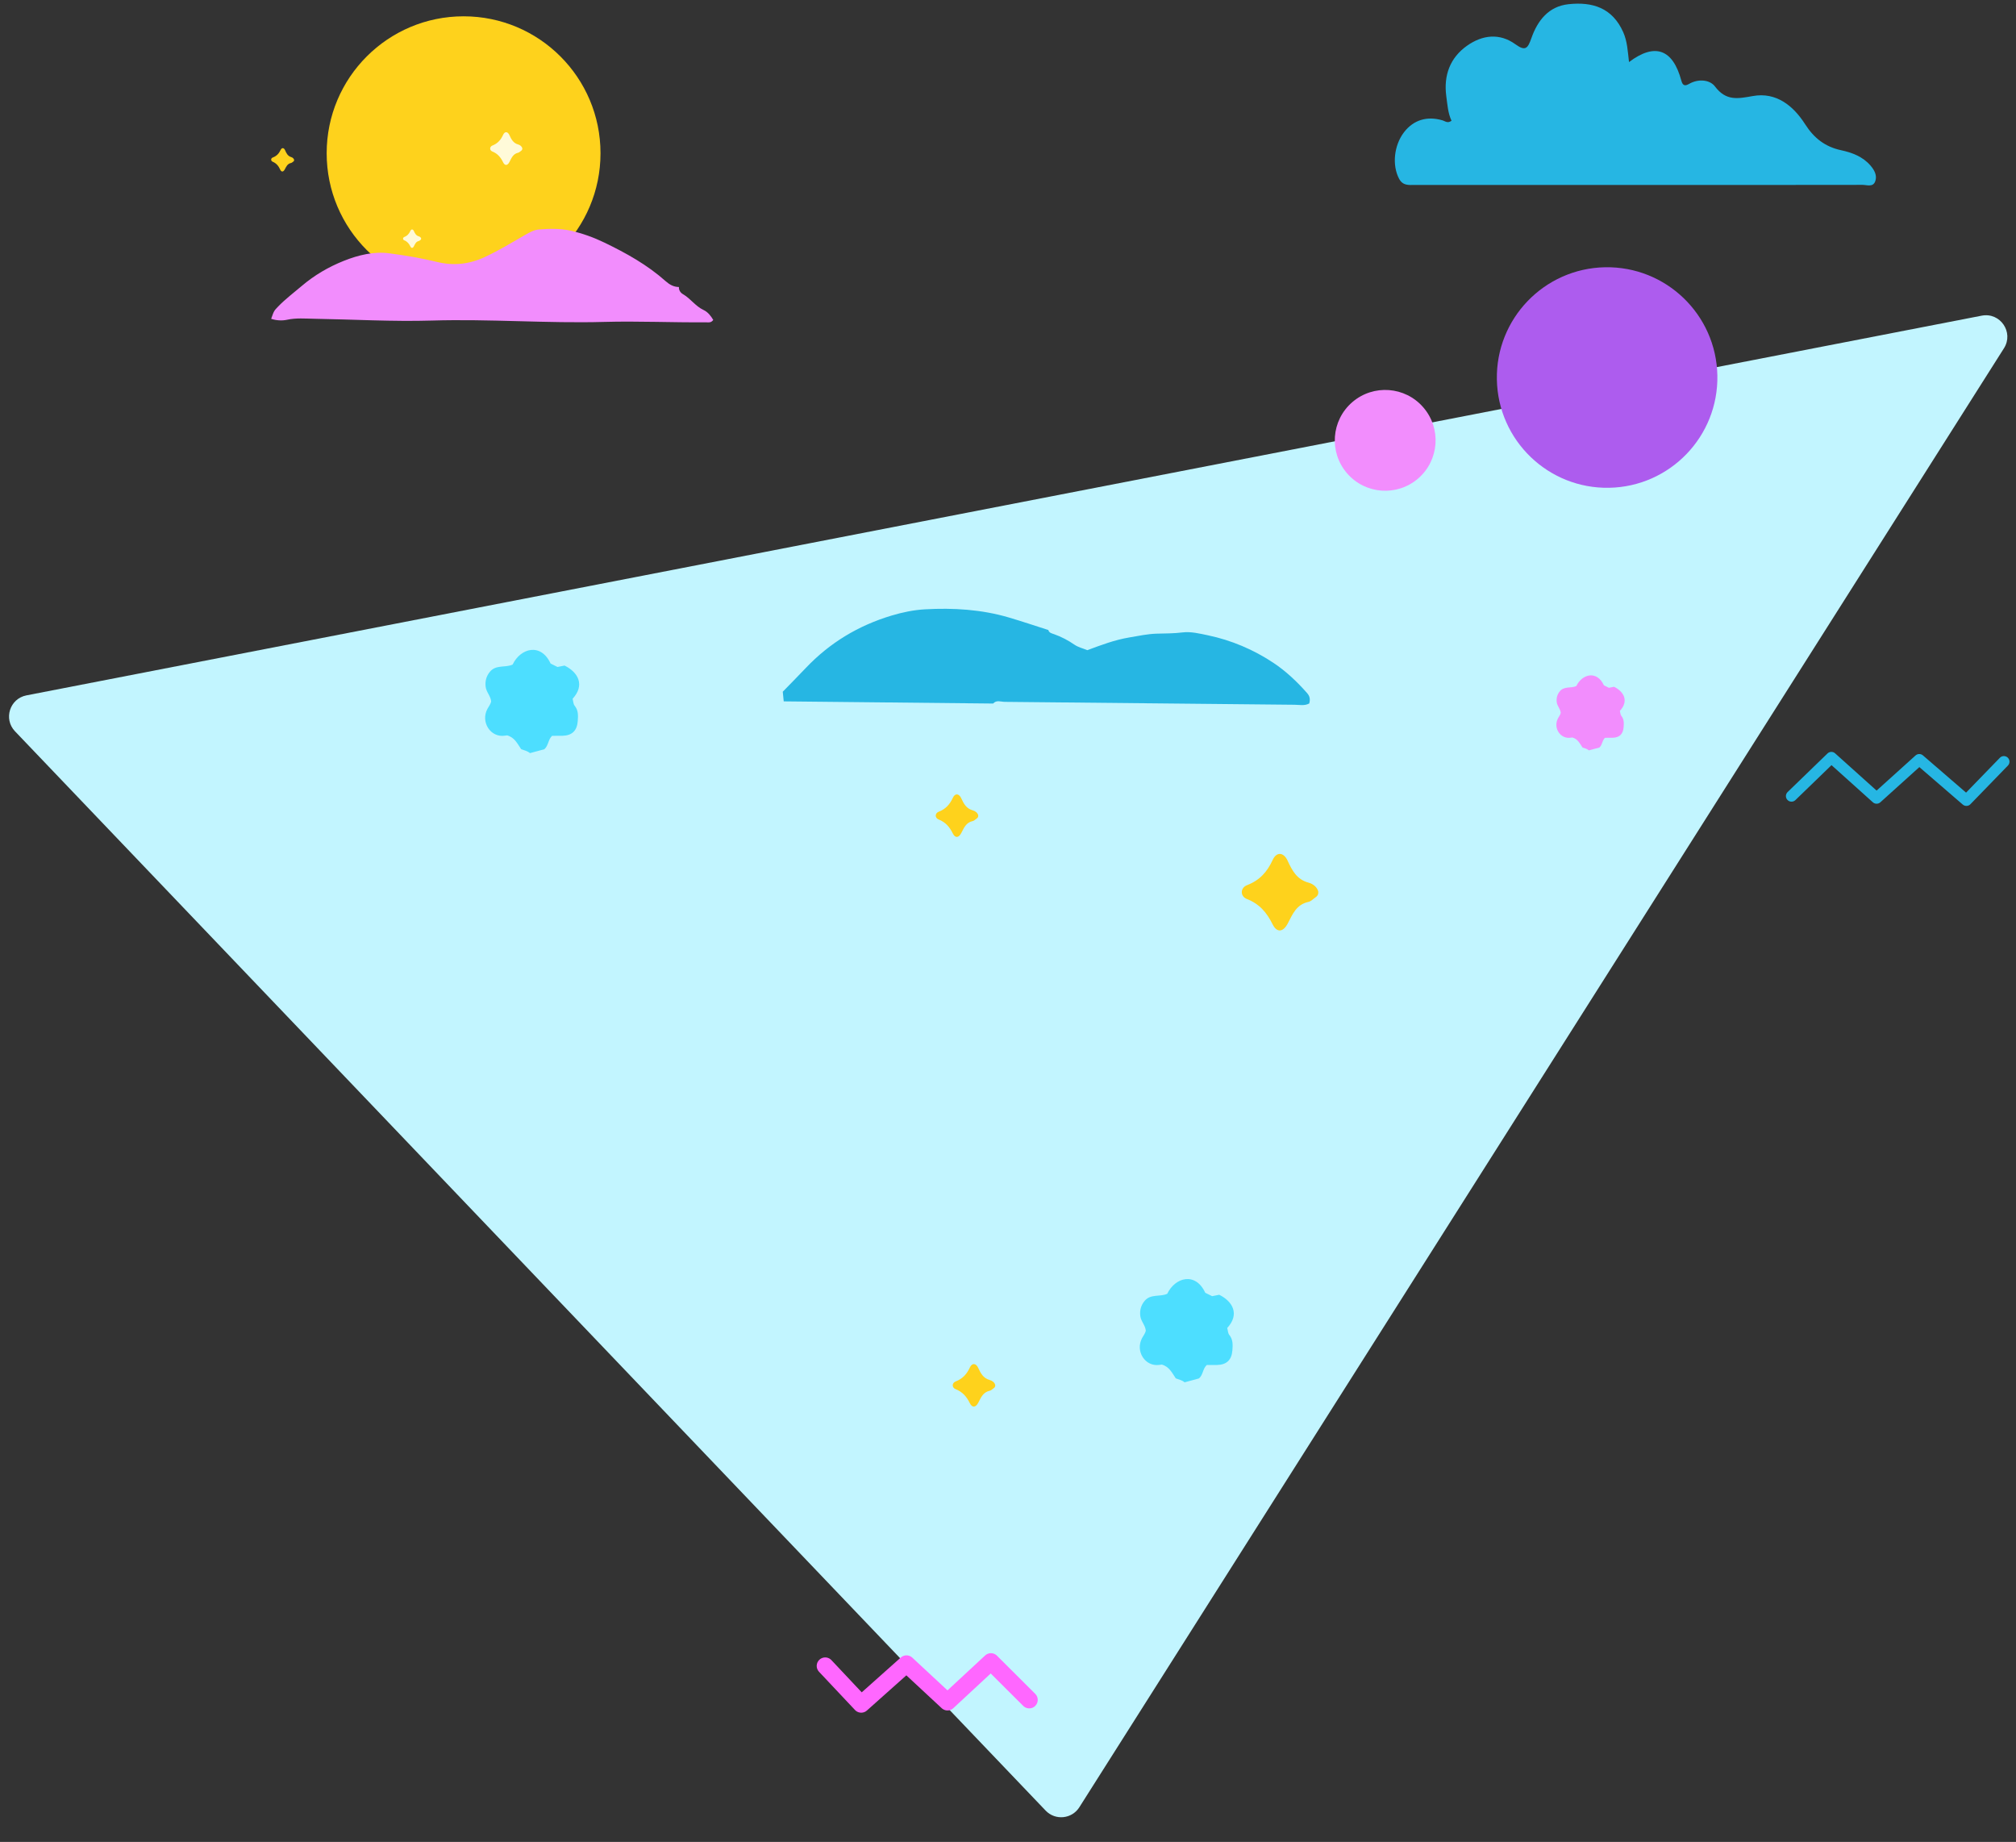 <svg viewBox="16.938 15.57 237.125 216.629" fill="none" xmlns="http://www.w3.org/2000/svg" xmlns:xlink="http://www.w3.org/1999/xlink" overflow="visible" width="237.125px" height="216.629px"><rect x="16.938" y="15.57" width="237.125" height="216.629" fill="#333333" stroke="none"/><g id="Master/Background/Abstract 3"><path id="Background" fill-rule="evenodd" clip-rule="evenodd" d="M20.047 97.353L250.032 52.695C252.208 52.273 253.834 54.656 252.647 56.528L143.89 228.123C143.011 229.509 141.063 229.703 139.929 228.515L18.702 101.579C17.322 100.133 18.086 97.734 20.047 97.353" fill="#C2F5FF"/><g id="Medium Decoration" transform="translate(40.832 3.488) scale(1 1)"><g id="Medium Decoration/Sun and Cloud"><path id="Fill 114" fill-rule="evenodd" clip-rule="evenodd" d="M46.739 30.105C46.739 39 39.529 46.209 30.634 46.209C21.739 46.209 14.529 39 14.529 30.105C14.529 21.21 21.739 14 30.634 14C39.529 14 46.739 21.21 46.739 30.105" fill="#FED21C"/><path id="Fill 122" fill-rule="evenodd" clip-rule="evenodd" d="M10.7 30.889C10.703 30.996 10.662 31.048 10.601 31.087C10.515 31.145 10.435 31.232 10.342 31.25C9.914 31.333 9.774 31.684 9.598 32.008C9.43 32.319 9.208 32.342 9.062 32.025C8.867 31.602 8.617 31.287 8.175 31.1C7.935 30.998 7.944 30.695 8.193 30.603C8.645 30.436 8.912 30.139 9.116 29.715C9.259 29.416 9.508 29.448 9.638 29.752C9.792 30.108 9.948 30.436 10.367 30.561C10.521 30.606 10.668 30.728 10.7 30.889" fill="#FED21C"/><path id="Fill 128" fill-rule="evenodd" clip-rule="evenodd" d="M37.541 29.528C37.549 29.678 37.493 29.752 37.409 29.809C37.291 29.891 37.182 30.016 37.052 30.045C36.454 30.174 36.268 30.669 36.031 31.129C35.805 31.568 35.494 31.607 35.28 31.167C34.996 30.581 34.636 30.147 34.011 29.897C33.671 29.762 33.674 29.337 34.02 29.201C34.649 28.954 35.015 28.531 35.288 27.93C35.479 27.508 35.828 27.545 36.021 27.966C36.247 28.461 36.474 28.916 37.065 29.078C37.282 29.136 37.491 29.303 37.541 29.528" fill="#FFFAD9"/><path id="Fill 132" fill-rule="evenodd" clip-rule="evenodd" d="M25.644 40.137C25.648 40.221 25.617 40.263 25.57 40.295C25.503 40.341 25.442 40.411 25.369 40.427C25.032 40.5 24.927 40.779 24.794 41.037C24.667 41.284 24.492 41.307 24.372 41.059C24.211 40.729 24.009 40.485 23.657 40.345C23.466 40.269 23.468 40.03 23.663 39.952C24.016 39.814 24.222 39.575 24.375 39.238C24.483 39 24.68 39.021 24.789 39.258C24.915 39.536 25.043 39.792 25.376 39.883C25.498 39.916 25.616 40.01 25.644 40.137" fill="#FFFAD9"/><path id="Fill 9" fill-rule="evenodd" clip-rule="evenodd" d="M55.964 45.838C55.345 45.834 54.848 45.549 54.403 45.153C52.25 43.237 49.765 41.851 47.183 40.608C45.925 40.001 44.631 39.535 43.273 39.223C42.025 38.936 40.755 38.976 39.502 39.068C38.966 39.107 38.423 39.395 37.907 39.691C36.325 40.599 34.768 41.556 33.103 42.324C31.276 43.167 29.445 43.367 27.469 42.882C25.65 42.435 23.788 42.125 21.929 41.879C20.067 41.632 18.26 42.077 16.543 42.761C14.741 43.48 13.08 44.451 11.584 45.725C10.664 46.509 9.693 47.233 8.849 48.105C8.335 48.635 8.332 48.632 8 49.579C8.617 49.781 9.282 49.817 9.869 49.689C10.938 49.457 11.995 49.554 13.056 49.572C17.68 49.646 22.31 49.922 26.927 49.782C33.691 49.578 40.442 50.129 47.192 49.942C51.18 49.832 55.154 50.024 59.134 49.988C59.41 49.986 59.723 50.092 60 49.709C59.727 49.248 59.375 48.779 58.854 48.538C57.907 48.095 57.331 47.196 56.445 46.684C56.157 46.519 55.938 46.224 55.962 45.836L55.964 45.838Z" fill="#F28DFD"/></g></g><g id="Medium Decoration" transform="translate(178 0) scale(1 1)"><g id="Medium Decoration/Cloud 6"><path id="Fill 15" fill-rule="evenodd" clip-rule="evenodd" d="M30.545 22.87C30.396 21.588 30.343 20.436 29.865 19.357C28.58 16.462 26.215 15.766 23.434 16.063C21.093 16.313 19.792 17.974 19.057 20.071C18.638 21.264 18.359 21.629 17.186 20.779C15.326 19.431 13.308 19.672 11.503 20.941C9.502 22.349 8.721 24.43 9.053 26.887C9.187 27.876 9.249 28.886 9.668 29.769C9.206 30.115 8.922 29.819 8.632 29.732C6.81 29.185 5.202 29.666 4.085 31.117C2.877 32.689 2.674 35.02 3.495 36.582C3.94 37.424 4.618 37.324 5.314 37.324C13.13 37.326 20.947 37.325 28.763 37.325C38.51 37.325 48.257 37.33 58.005 37.312C58.523 37.311 59.238 37.619 59.505 36.897C59.761 36.204 59.399 35.568 58.95 35.044C58.031 33.974 56.765 33.513 55.481 33.235C53.612 32.832 52.311 31.825 51.258 30.178C49.844 27.965 47.827 26.382 45.122 26.863C43.346 27.179 41.966 27.477 40.652 25.735C40.055 24.945 38.717 24.807 37.623 25.43C37.21 25.664 36.882 25.737 36.702 25.062C35.711 21.355 33.6 20.563 30.545 22.87" fill="#26B6E3"/></g></g><g id="Medium Decoration" transform="translate(175 33) scale(1 1)"><g id="Medium Decoration/Circle 2"><path id="Fill 1" fill-rule="evenodd" clip-rule="evenodd" d="M43.937 26.723C44.073 33.885 38.378 39.801 31.216 39.938C24.055 40.075 18.138 34.379 18.002 27.217C17.865 20.055 23.561 14.139 30.722 14.002C37.884 13.867 43.8 19.562 43.937 26.723" fill="#AD5CEE"/></g></g><g id="Medium Decoration" transform="translate(109 66) scale(1 1)"><g id="Medium Decoration/Cloud 3"><g id="Group 13"><path id="Fill 11" fill-rule="evenodd" clip-rule="evenodd" d="M0.121 32.058C0.084 31.679 0.046 31.3 0.009 30.922C0.914 29.991 1.828 29.068 2.723 28.126C5.53 25.168 8.905 23.138 12.801 21.968C14.084 21.582 15.409 21.306 16.739 21.232C20.07 21.045 23.382 21.245 26.606 22.194C28.162 22.652 29.699 23.173 31.245 23.666C31.332 24.011 31.669 24.066 31.913 24.153C32.782 24.46 33.576 24.881 34.337 25.404C34.762 25.695 35.301 25.818 35.835 26.036C37.423 25.444 39.035 24.831 40.742 24.545C41.828 24.363 42.904 24.124 44.014 24.094C45.019 24.067 46.019 24.076 47.034 23.948C48 23.827 49.034 24.082 50.015 24.287C52.786 24.868 55.379 25.974 57.716 27.524C59.184 28.497 60.501 29.745 61.686 31.09C62.013 31.459 62.065 31.843 61.931 32.307C61.379 32.604 60.789 32.462 60.225 32.456C48.854 32.345 37.484 32.22 26.114 32.115C25.663 32.111 25.147 31.865 24.752 32.313C16.542 32.228 8.331 32.143 0.121 32.058" fill="#26B6E3"/></g></g></g><g id="Decoration" transform="translate(167.937 55.431) scale(1 1)"><g id="Decoration/Circle 1"><path id="Fill 37" fill-rule="evenodd" clip-rule="evenodd" d="M8.054 7.441C10.533 5.301 14.277 5.576 16.416 8.054C18.556 10.532 18.282 14.276 15.803 16.416C13.325 18.555 9.581 18.281 7.442 15.802C5.302 13.325 5.576 9.581 8.054 7.441" fill="#F28DFD"/></g></g><g id="Decoration" transform="translate(68 86) scale(1 1)"><g id="Decoration/Flower 1"><path id="Fill 14" fill-rule="evenodd" clip-rule="evenodd" d="M16.288 11.753C17.766 10.146 16.95 8.639 15.344 7.847C15.092 7.898 14.795 7.956 14.51 8.012C14.228 7.873 13.961 7.741 13.702 7.613C12.558 5.13 10.156 5.79 9.234 7.727C8.407 8.128 7.272 7.707 6.562 8.577C6.142 9.085 5.979 9.667 6.061 10.344C6.137 10.972 6.646 11.415 6.708 12.055C6.652 12.381 6.429 12.646 6.271 12.94C5.437 14.496 6.646 16.342 8.309 16.094C8.428 16.076 8.547 16.061 8.583 16.056C9.488 16.306 9.796 17.043 10.238 17.683C10.595 17.803 10.98 17.9 11.275 18.144C11.883 17.98 12.441 17.828 12.963 17.687C13.457 17.263 13.389 16.571 13.874 16.109C14.247 16.108 14.666 16.112 15.086 16.105C16.223 16.081 16.809 15.509 16.894 14.378C16.942 13.734 16.977 13.117 16.523 12.561C16.366 12.367 16.367 12.045 16.288 11.753" fill="#4DDEFF"/></g></g><g id="Decoration" transform="translate(192 87) scale(1 1)"><g id="Decoration/Flower 2"><path id="Fill 7" fill-rule="evenodd" clip-rule="evenodd" d="M15.471 12.179C16.544 11.011 15.952 9.917 14.785 9.342C14.602 9.378 14.386 9.421 14.18 9.462C13.975 9.361 13.781 9.265 13.593 9.172C12.762 7.368 11.018 7.848 10.349 9.255C9.747 9.546 8.924 9.241 8.409 9.872C8.103 10.242 7.985 10.663 8.044 11.156C8.099 11.611 8.469 11.934 8.514 12.398C8.474 12.635 8.311 12.826 8.197 13.04C7.591 14.171 8.469 15.512 9.676 15.331C9.762 15.318 9.849 15.307 9.875 15.304C10.534 15.485 10.756 16.021 11.077 16.485C11.336 16.572 11.617 16.643 11.83 16.82C12.272 16.7 12.677 16.59 13.056 16.488C13.415 16.18 13.366 15.677 13.718 15.343C13.989 15.342 14.293 15.345 14.598 15.338C15.423 15.322 15.85 14.907 15.911 14.085C15.947 13.617 15.972 13.169 15.642 12.765C15.528 12.625 15.529 12.391 15.471 12.179" fill="#F28DFD"/></g></g><g id="Decoration" transform="translate(228 95) scale(1 1)"><g id="Decoration/Zig Zag 3"><path id="Stroke 20" d="M3.889 9.185C4.109 8.972 4.444 8.942 4.696 9.1L4.787 9.169L9.666 13.551L14.245 9.421C14.464 9.223 14.784 9.198 15.029 9.347L15.117 9.411L20.19 13.79L24.165 9.693C24.393 9.458 24.753 9.429 25.013 9.611L25.096 9.679C25.331 9.907 25.36 10.267 25.178 10.527L25.11 10.61L20.703 15.153C20.487 15.376 20.15 15.414 19.893 15.26L19.8 15.193L14.695 10.788L10.109 14.926C9.886 15.127 9.561 15.15 9.316 14.994L9.227 14.927L4.363 10.558L0.116 14.669C-0.119 14.896 -0.48 14.914 -0.734 14.724L-0.815 14.653C-1.042 14.418 -1.06 14.057 -0.87 13.803L-0.799 13.722L3.889 9.185Z" fill="#26B6E3"/></g></g><g id="Decoration" transform="translate(114 201) scale(1 1)"><g id="Decoration/Zig Zag 1"><path id="Stroke 35" d="M18.813 9.267C19.177 8.93 19.726 8.913 20.108 9.211L20.199 9.292L24.706 13.785C25.097 14.175 25.098 14.808 24.708 15.2C24.348 15.56 23.781 15.589 23.388 15.285L23.294 15.202L19.468 11.387L15.066 15.472C14.714 15.799 14.186 15.825 13.805 15.553L13.705 15.472L9.545 11.606L4.901 15.746C4.528 16.079 3.973 16.082 3.597 15.77L3.507 15.685L-0.728 11.185C-1.107 10.783 -1.088 10.15 -0.685 9.771C-0.314 9.422 0.254 9.411 0.637 9.728L0.728 9.814L4.296 13.606L8.894 9.508C9.247 9.194 9.767 9.173 10.142 9.442L10.24 9.522L14.385 13.374L18.813 9.267Z" fill="#FF67FF"/></g></g><g id="Decoration" transform="translate(145 160) scale(1 1)"><g id="Decoration/Flower 1"><path id="Fill 14" fill-rule="evenodd" clip-rule="evenodd" d="M16.288 11.753C17.766 10.146 16.95 8.639 15.344 7.847C15.092 7.898 14.795 7.956 14.51 8.012C14.228 7.873 13.961 7.741 13.702 7.613C12.558 5.13 10.156 5.79 9.234 7.727C8.407 8.128 7.272 7.707 6.562 8.577C6.142 9.085 5.979 9.667 6.061 10.344C6.137 10.972 6.646 11.415 6.708 12.055C6.652 12.381 6.429 12.646 6.271 12.94C5.437 14.496 6.646 16.342 8.309 16.094C8.428 16.076 8.547 16.061 8.583 16.056C9.488 16.306 9.796 17.043 10.238 17.683C10.595 17.803 10.98 17.9 11.275 18.144C11.883 17.98 12.441 17.828 12.963 17.687C13.457 17.263 13.389 16.571 13.874 16.109C14.247 16.108 14.666 16.112 15.086 16.105C16.223 16.081 16.809 15.509 16.894 14.378C16.942 13.734 16.977 13.117 16.523 12.561C16.366 12.367 16.367 12.045 16.288 11.753" fill="#4DDEFF"/></g></g><g id="Decoration" transform="translate(120 166) scale(1 1)"><g id="Decoration/Sparkle 5"><path id="Sparkle 1" fill-rule="evenodd" clip-rule="evenodd" d="M13.999 12.466C14.009 12.66 13.935 12.756 13.825 12.83C13.669 12.938 13.525 13.099 13.352 13.136C12.562 13.304 12.316 13.947 12.003 14.546C11.705 15.116 11.294 15.168 11.011 14.595C10.635 13.834 10.159 13.27 9.334 12.945C8.885 12.769 8.889 12.217 9.347 12.04C10.176 11.719 10.66 11.168 11.021 10.389C11.274 9.84 11.736 9.887 11.99 10.435C12.288 11.077 12.589 11.67 13.371 11.88C13.656 11.957 13.934 12.173 13.999 12.466" fill="#FED21C"/></g></g><g id="Decoration" transform="translate(156 108) scale(1 1)"><g id="Decoration/Sparkle 1"><path id="Sparkle 1" fill-rule="evenodd" clip-rule="evenodd" d="M15.998 12.438C16.017 12.789 15.883 12.96 15.685 13.095C15.405 13.287 15.144 13.579 14.834 13.645C13.412 13.948 12.968 15.105 12.405 16.182C11.868 17.209 11.129 17.302 10.62 16.271C9.942 14.9 9.086 13.886 7.601 13.302C6.792 12.985 6.8 11.99 7.624 11.671C9.117 11.094 9.989 10.103 10.637 8.7C11.093 7.712 11.924 7.797 12.383 8.784C12.919 9.939 13.46 11.006 14.867 11.384C15.382 11.522 15.88 11.911 15.998 12.438" fill="#FED21C"/></g></g><g id="Decoration" transform="translate(118 99) scale(1 1)"><g id="Decoration/Sparkle 5"><path id="Sparkle 1" fill-rule="evenodd" clip-rule="evenodd" d="M13.999 12.466C14.009 12.66 13.935 12.756 13.825 12.83C13.669 12.938 13.525 13.099 13.352 13.136C12.562 13.304 12.316 13.947 12.003 14.546C11.705 15.116 11.294 15.168 11.011 14.595C10.635 13.834 10.159 13.27 9.334 12.945C8.885 12.769 8.889 12.217 9.347 12.04C10.176 11.719 10.66 11.168 11.021 10.389C11.274 9.84 11.736 9.887 11.99 10.435C12.288 11.077 12.589 11.67 13.371 11.88C13.656 11.957 13.934 12.173 13.999 12.466" fill="#FED21C"/></g></g></g></svg>